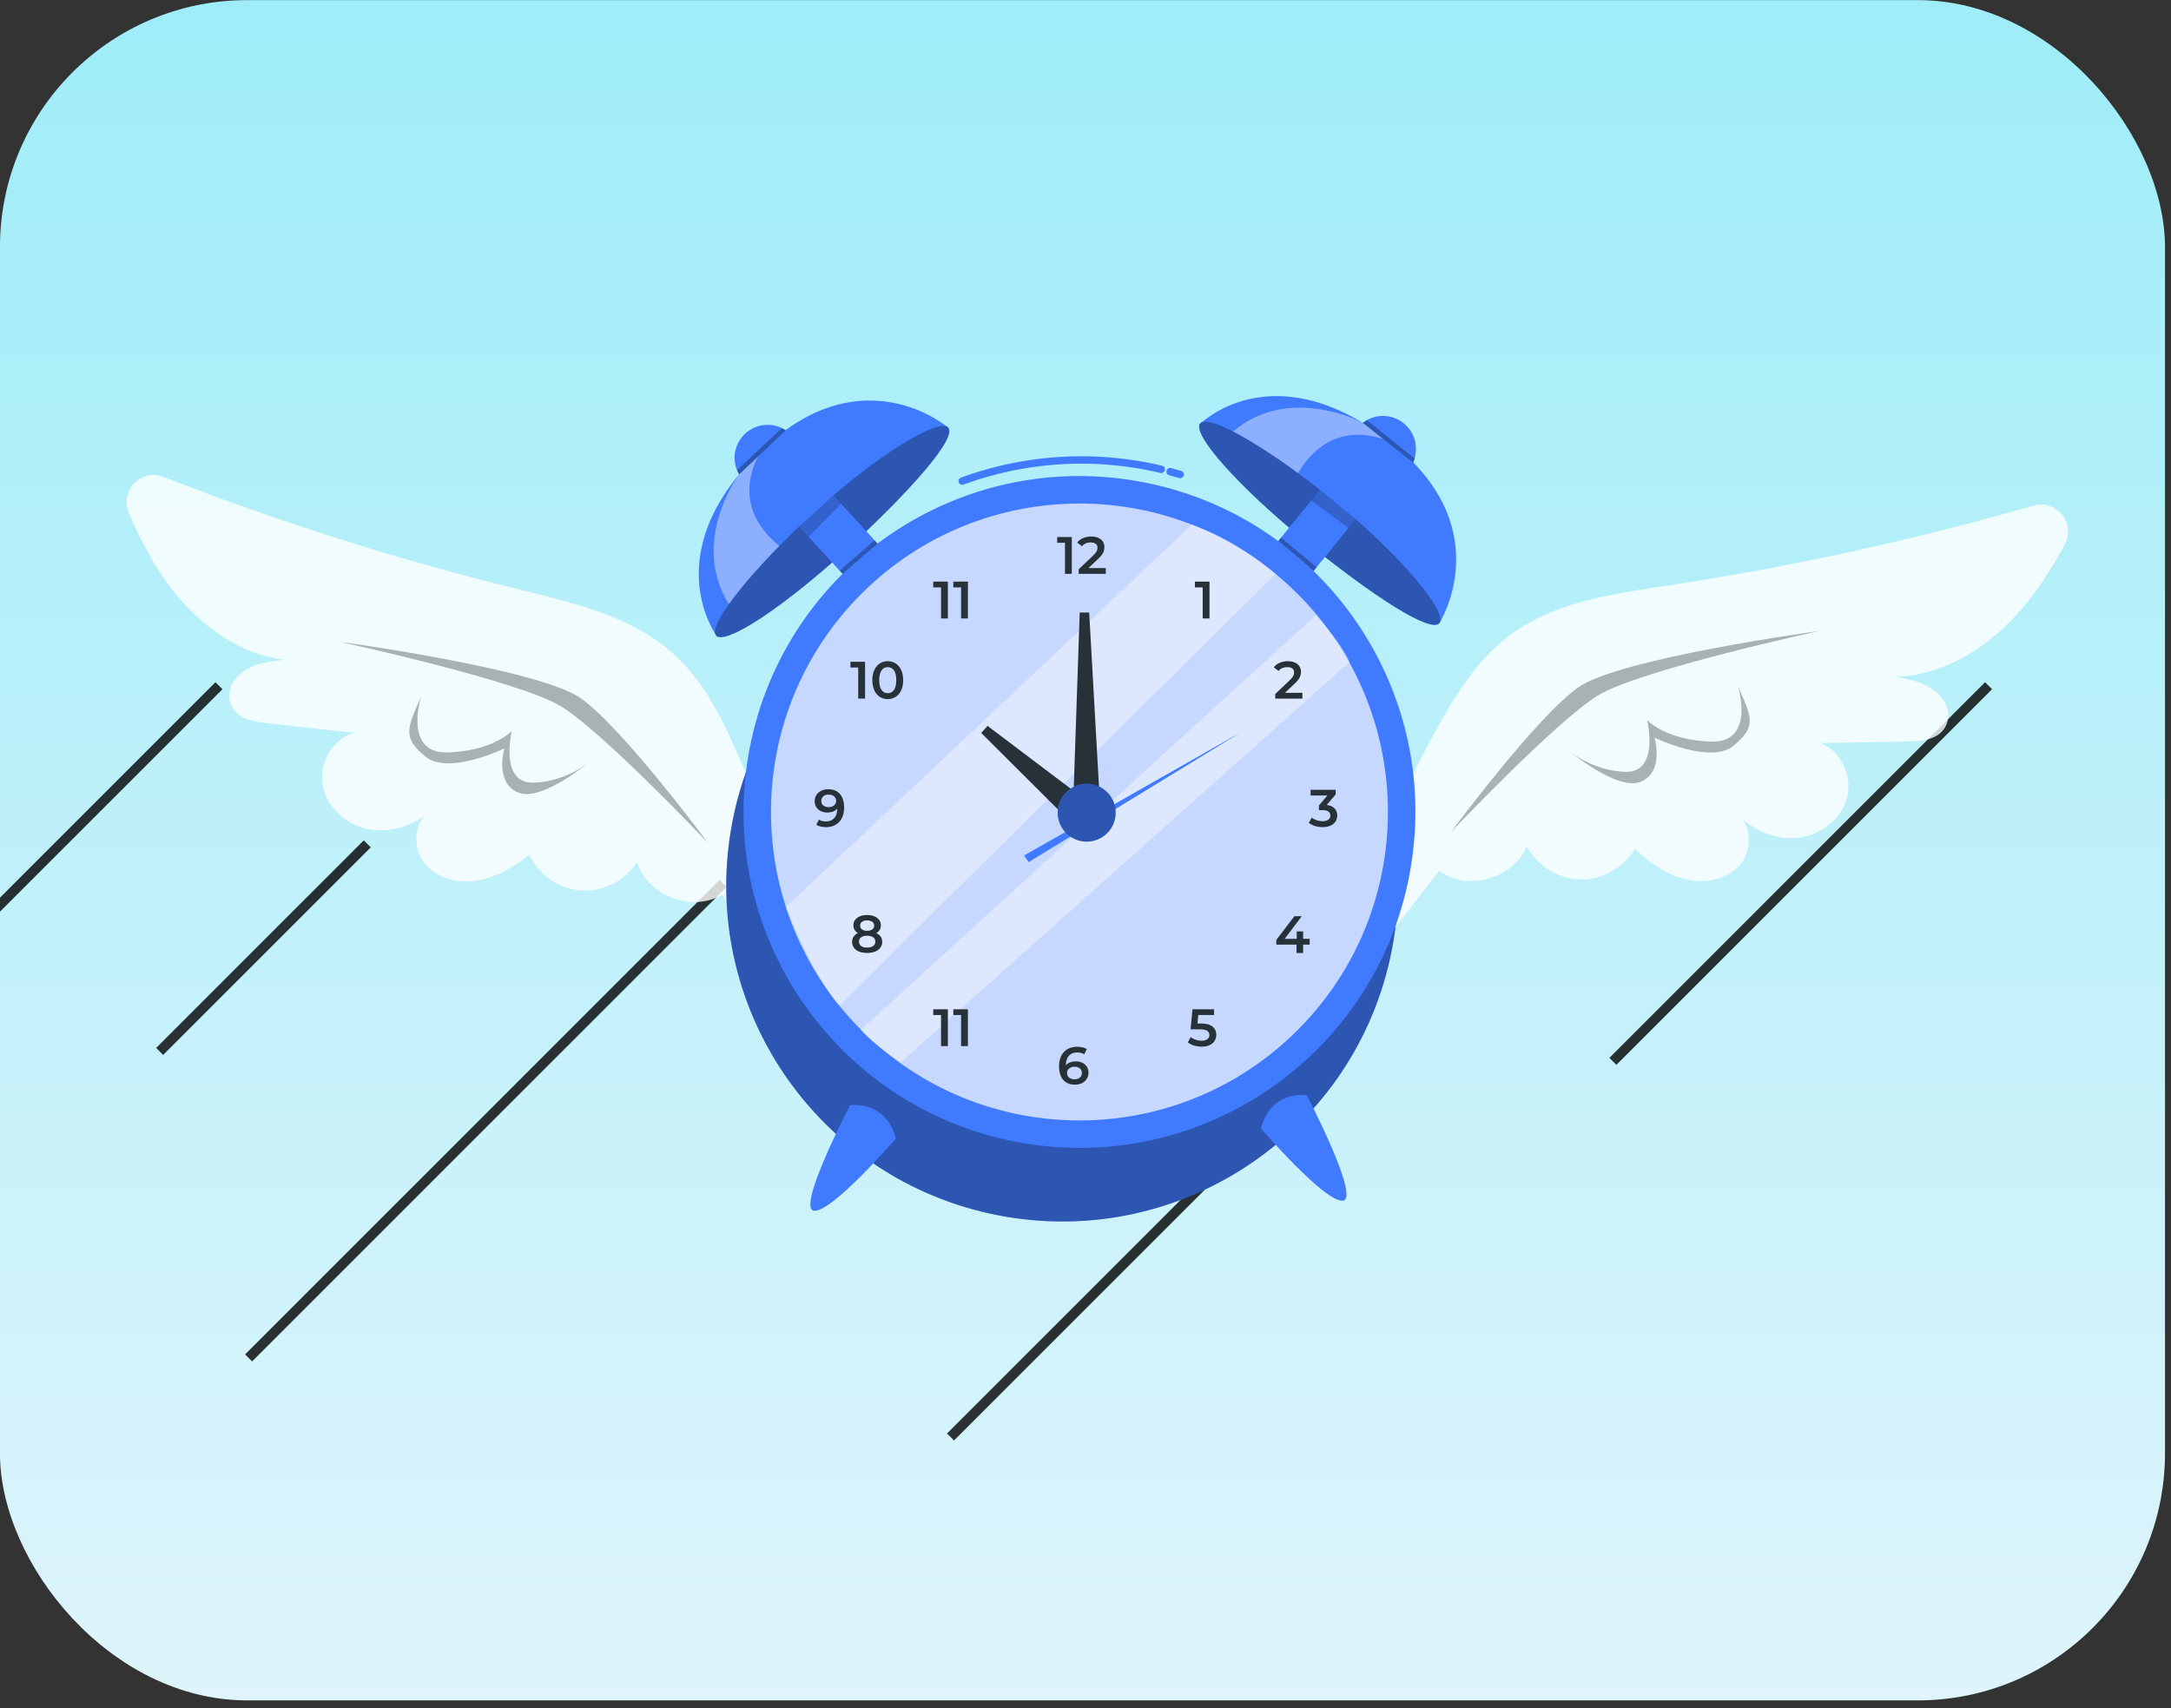 <svg width="169" height="133" fill="none" xmlns="http://www.w3.org/2000/svg">
  <rect width="100%" height="100%" fill="#333333" stroke="none"/>
  <g clip-path="url(#a)">
    <rect x="-.004" y=".009" width="168.537" height="132.367" rx="19.239" fill="url(#b)" />
    <path stroke="#000" stroke-opacity=".8" stroke-width=".77" d="M17.045 53.382-7.581 78.008M28.589 65.695 12.428 81.856M56.293 68.773l-36.939 36.94M102.468 83.395l-28.474 28.474M154.799 53.382l-29.244 29.244" />
    <path d="M57.343 58.525c-1.2-2.73-2.585-5.463-4.771-7.491-3.267-3.03-7.843-4.08-12.168-5.146a224.32 224.32 0 0 1-27.677-8.76c-1.75-.681-3.445 1.092-2.7 2.816.829 1.917 1.782 3.77 3.006 5.459 2.194 3.025 5.409 5.508 9.118 5.97-1.356.137-2.789.302-3.754 1.393-.49.553-.697 1.327-.45 2.023.411 1.156 1.736 1.396 2.875 1.521l6.755.74c-1.698.446-2.777 2.386-2.45 4.111.326 1.725 1.875 3.087 3.602 3.403 1.523.278 3.12-.187 4.379-1.097-.876.927-.92 2.579-.133 3.64.915 1.232 2.618 1.686 4.134 1.446 1.517-.24 2.876-1.066 4.1-1.99.722 1.548 2.327 2.646 4.032 2.757 1.705.11 3.44-.771 4.355-2.214.776 2.621 4.304 3.969 6.63 2.533l4.518 7.136 1.227-4.96a89.118 89.118 0 0 0-4.628-13.29ZM111.917 56.616c1.443-2.61 3.07-5.206 5.431-7.027 3.529-2.72 8.181-3.35 12.586-4.02a224.4 224.4 0 0 0 28.358-6.21c1.804-.52 3.331 1.399 2.433 3.048-.999 1.835-2.117 3.594-3.489 5.163-2.46 2.814-5.887 4.995-9.622 5.118 1.337.26 2.749.554 3.611 1.728.437.596.574 1.385.264 2.056-.514 1.113-1.855 1.233-3.001 1.253l-6.794.124c1.65.599 2.549 2.629 2.067 4.317-.482 1.688-2.148 2.903-3.897 3.061-1.541.14-3.09-.469-4.261-1.49.788 1.003.682 2.652-.198 3.637-1.024 1.144-2.761 1.442-4.249 1.065-1.488-.377-2.767-1.323-3.903-2.355-.859 1.477-2.557 2.424-4.265 2.38-1.708-.045-3.354-1.08-4.135-2.6-1.012 2.54-4.647 3.562-6.833 1.92l-5.147 6.697-.772-5.05a89.179 89.179 0 0 1 5.816-12.815Z" fill="#fff" opacity=".8" />
    <path d="M108.476 73.242c2.375-14.245-7.248-27.717-21.493-30.09-14.245-2.375-27.717 7.248-30.09 21.493-2.375 14.244 7.248 27.716 21.493 30.09 14.244 2.374 27.716-7.248 30.09-21.493Z" fill="#407BFF" />
    <path opacity=".3" d="M108.476 73.242c2.374-14.245-7.248-27.717-21.493-30.09-14.245-2.375-27.717 7.248-30.09 21.492-2.375 14.245 7.248 27.717 21.493 30.091 14.244 2.374 27.716-7.248 30.09-21.493Z" fill="#000" />
    <path d="M109.823 67.51c2.374-14.244-7.249-27.716-21.494-30.09-14.244-2.374-27.716 7.249-30.09 21.493-2.374 14.245 7.248 27.717 21.493 30.091 14.245 2.374 27.717-7.249 30.091-21.493Z" fill="#407BFF" />
    <path d="M101.01 80.194c9.378-9.378 9.378-24.583 0-33.96-9.378-9.379-24.583-9.379-33.96 0-9.379 9.377-9.379 24.582 0 33.96 9.377 9.378 24.582 9.378 33.96 0Z" fill="#407BFF" />
    <path opacity=".7" d="M101.01 80.194c9.378-9.378 9.378-24.583 0-33.96-9.378-9.379-24.583-9.379-33.96 0-9.379 9.377-9.379 24.582 0 33.96 9.377 9.378 24.582 9.378 33.96 0Z" fill="#fff" />
    <path opacity=".4" d="M92.785 40.845 61.178 70.608s2.177 5.505 4.157 7.676L99.303 44.68s-2.901-2.593-6.518-3.835ZM102.401 47.918 67.023 80.166s.553.884 3.106 2.532l34.925-31.158s-.407-1.258-2.653-3.622Z" fill="#fff" />
    <path d="M83.434 41.809v2.867h-.532v-2.42h-.606v-.447h1.138ZM86.08 44.225v.45h-2.113v-.356l1.139-1.08c.128-.124.215-.231.26-.322a.608.608 0 0 0 .067-.273.369.369 0 0 0-.135-.307c-.09-.071-.222-.106-.398-.106-.292 0-.515.1-.671.298l-.373-.286c.112-.15.263-.267.453-.35a1.57 1.57 0 0 1 .637-.125c.31 0 .56.073.745.22a.727.727 0 0 1 .278.603c0 .155-.032.301-.098.438-.065.137-.191.292-.376.467l-.766.729h1.351ZM84.254 82.739c.15.072.267.175.352.31a.845.845 0 0 1 .127.462.866.866 0 0 1-.14.49.918.918 0 0 1-.377.325 1.206 1.206 0 0 1-.532.115c-.393 0-.698-.123-.915-.369-.218-.246-.326-.598-.326-1.057 0-.322.059-.597.176-.825a1.22 1.22 0 0 1 .493-.52c.212-.119.457-.178.736-.178.147 0 .285.015.415.046.13.032.243.078.338.138l-.197.401a.979.979 0 0 0-.545-.139c-.275 0-.491.085-.647.254-.155.17-.233.414-.233.733v.005a.796.796 0 0 1 .324-.224c.13-.05.278-.076.442-.076.19 0 .359.036.509.109Zm-.193 1.15a.443.443 0 0 0 .156-.354.442.442 0 0 0-.156-.356.628.628 0 0 0-.418-.131.622.622 0 0 0-.42.139.444.444 0 0 0-.161.352c0 .14.052.255.157.346.106.092.251.138.437.138a.604.604 0 0 0 .405-.134ZM94.154 45.28v2.867h-.532v-2.42h-.606v-.447h1.138ZM94.387 79.92a.78.78 0 0 1 .291.64.887.887 0 0 1-.126.467.882.882 0 0 1-.381.332c-.17.082-.379.123-.627.123-.204 0-.403-.03-.594-.088a1.458 1.458 0 0 1-.483-.244l.225-.414c.107.087.235.156.383.207.15.05.303.076.461.076.189 0 .337-.04.444-.117a.374.374 0 0 0 .162-.322.372.372 0 0 0-.174-.334c-.116-.075-.315-.112-.596-.112h-.692l.147-1.56h1.683v.446h-1.233l-.06.663h.273c.405 0 .703.08.897.236ZM73.787 45.28v2.867h-.533v-2.42h-.606v-.447h1.139ZM75.347 45.28v2.867h-.532v-2.42h-.606v-.447h1.138ZM73.787 78.574v2.867h-.533v-2.42h-.606v-.447h1.139ZM75.347 78.574v2.867h-.532v-2.42h-.606v-.447h1.138ZM101.383 53.934v.451H99.27v-.356l1.138-1.081a1.26 1.26 0 0 0 .26-.322.612.612 0 0 0 .068-.272.368.368 0 0 0-.135-.307c-.091-.072-.223-.107-.398-.107-.292 0-.516.1-.671.299l-.373-.287c.112-.15.262-.267.452-.35a1.57 1.57 0 0 1 .637-.125c.311 0 .56.074.746.221a.729.729 0 0 1 .278.602c0 .156-.033.302-.098.439-.066.136-.191.292-.377.466l-.766.73h1.352ZM101.95 73.54h-.508v.651h-.516v-.65h-1.572v-.37l1.413-1.846h.569l-1.331 1.765h.938v-.578h.499v.578h.508v.45ZM67.34 51.518v2.867h-.533v-2.42h-.606v-.447h1.138ZM68.49 54.252a1.173 1.173 0 0 1-.426-.508 1.86 1.86 0 0 1-.155-.792c0-.306.052-.57.155-.793.104-.222.246-.392.426-.508.18-.116.386-.174.615-.174.229 0 .434.058.616.174.181.116.324.286.428.508.104.223.156.487.156.793 0 .305-.052.57-.156.792a1.167 1.167 0 0 1-.428.508 1.12 1.12 0 0 1-.616.174c-.23 0-.435-.058-.615-.174Zm1.1-.543c.118-.169.178-.422.178-.757 0-.337-.06-.589-.178-.758a.562.562 0 0 0-.485-.254.558.558 0 0 0-.482.254c-.119.169-.178.421-.178.758 0 .335.06.588.178.757.119.17.28.254.482.254a.563.563 0 0 0 .485-.254ZM68.553 72.915c.081.116.121.252.121.408a.75.75 0 0 1-.145.458.912.912 0 0 1-.411.301c-.178.07-.384.105-.619.105s-.44-.035-.616-.105a.898.898 0 0 1-.408-.3.758.758 0 0 1-.143-.46c0-.155.04-.29.119-.407a.812.812 0 0 1 .34-.276.681.681 0 0 1-.265-.248.674.674 0 0 1-.092-.354c0-.161.044-.302.133-.422a.85.85 0 0 1 .375-.278 1.47 1.47 0 0 1 .557-.099c.213 0 .4.033.56.099a.866.866 0 0 1 .377.278c.09.12.136.26.136.422a.655.655 0 0 1-.365.602c.15.068.266.16.347.276Zm-.587.731a.395.395 0 0 0 .172-.34.391.391 0 0 0-.172-.336c-.115-.082-.27-.123-.467-.123-.196 0-.35.041-.463.123a.393.393 0 0 0-.168.336c0 .145.056.258.168.34.112.082.267.123.463.123.197 0 .352-.041.467-.123Zm-.862-1.884a.35.35 0 0 0-.145.3c0 .122.048.22.145.292a.646.646 0 0 0 .395.108c.17 0 .303-.036.401-.108a.344.344 0 0 0 .148-.293.346.346 0 0 0-.15-.299.676.676 0 0 0-.4-.106.656.656 0 0 0-.394.106ZM103.886 62.939a.775.775 0 0 1 .209.553.852.852 0 0 1-.127.454.873.873 0 0 1-.383.326 1.46 1.46 0 0 1-.625.121c-.204 0-.402-.03-.591-.088a1.504 1.504 0 0 1-.486-.244l.23-.414c.103.087.23.157.378.207.149.05.303.076.461.076.189 0 .337-.04.444-.117a.37.37 0 0 0 .162-.318.367.367 0 0 0-.153-.313c-.102-.075-.259-.113-.469-.113h-.262v-.364l.651-.774h-1.302v-.446h1.954v.356l-.697.827c.265.033.467.123.606.27ZM65.382 61.813c.217.245.326.598.326 1.056 0 .322-.06.598-.177.825a1.219 1.219 0 0 1-.493.52 1.477 1.477 0 0 1-.735.18c-.148 0-.287-.017-.416-.048a1.12 1.12 0 0 1-.338-.137l.196-.402c.142.093.324.14.545.14.276 0 .491-.086.647-.255.156-.169.234-.413.234-.733v-.004a.795.795 0 0 1-.324.223 1.22 1.22 0 0 1-.442.076c-.189 0-.358-.036-.508-.109a.834.834 0 0 1-.352-.309.846.846 0 0 1-.127-.463c0-.185.046-.349.14-.489a.923.923 0 0 1 .376-.325c.159-.077.336-.115.532-.115.394 0 .699.123.916.369Zm-.455.884a.444.444 0 0 0 .162-.352.438.438 0 0 0-.158-.345c-.105-.092-.25-.138-.436-.138a.602.602 0 0 0-.405.133.444.444 0 0 0-.156.355c0 .15.052.269.156.356a.628.628 0 0 0 .418.131.622.622 0 0 0 .42-.14ZM83.52 63.267l.529-15.58h.738l.878 15.58H83.52Z" fill="#263238" />
    <path d="m83.657 64.313-7.276-7.252.494-.55 8.216 6.206-1.434 1.596Z" fill="#263238" />
    <path d="m79.715 66.601 16.994-9.658-16.635 10.175-.359-.517Z" fill="#407BFF" />
    <path d="M86.847 63.267a2.254 2.254 0 1 1-4.509 0 2.254 2.254 0 0 1 4.509 0Z" fill="#407BFF" />
    <path opacity=".3" d="M86.847 63.267a2.254 2.254 0 1 1-4.509 0 2.254 2.254 0 0 1 4.509 0Z" fill="#000" />
    <path d="M66.168 86.047s-4.22 8.095-2.795 8.212c1.423.118 6.363-5.624 6.363-5.624s-.53-2.84-3.568-2.588ZM101.727 85.262s4.22 8.094 2.796 8.212c-1.424.118-6.363-5.625-6.363-5.625s.529-2.84 3.567-2.587ZM55.847 49.597C56 49.411 73.81 33.29 73.81 33.29s-6.82-5.904-14.812 2.037c-7.99 7.94-3.151 14.27-3.151 14.27Z" fill="#407BFF" />
    <path d="M73.81 33.29c.717.782-2.915 4.922-7.84 9.435-4.925 4.512-9.498 7.536-10.215 6.755-.717-.783 2.694-5.075 7.619-9.588 4.925-4.513 9.72-7.384 10.436-6.602Z" fill="#407BFF" />
    <path opacity=".3" d="M73.81 33.29c.717.782-2.915 4.922-7.84 9.435-4.925 4.512-9.498 7.536-10.215 6.755-.717-.783 2.694-5.075 7.619-9.588 4.925-4.513 9.72-7.384 10.436-6.602Z" fill="#000" />
    <path d="m62.325 35.784-2.654 2.432 6.213 6.78 2.654-2.432-6.213-6.78Z" fill="#407BFF" />
    <path d="M59.755 38.212a2.568 2.568 0 1 0 0-5.137 2.568 2.568 0 0 0 0 5.137Z" fill="#407BFF" />
    <path opacity=".4" d="m58.988 35.564-1.453 1.367c-.205.254-3.78 5.324-.8 10.1 1.127-1.535 2.464-3.04 3.93-4.53-1.545-1.245-3.315-3.548-1.677-6.937Z" fill="#fff" />
    <path opacity=".2" d="m62.205 40.985 2.668-2.418.596.651-2.528 2.57-.736-.803Z" fill="#000" />
    <path opacity=".3" d="m57.535 36.931 3.629-3.435-.292-.163-3.501 3.266.164.333Z" fill="#000" />
    <path d="M93.325 33.079c.206.125 18.719 15.434 18.719 15.434s4.862-7.598-4.144-14.365c-9.007-6.768-14.575-1.07-14.575-1.07Z" fill="#407BFF" />
    <path d="M112.044 48.513c-.672.822-5.29-2.178-10.464-6.404-5.173-4.225-8.823-8.316-8.152-9.138.671-.822 5.41 1.937 10.583 6.163 5.174 4.225 8.704 8.557 8.033 9.38Z" fill="#407BFF" />
    <path opacity=".3" d="M112.044 48.513c-.672.822-5.29-2.178-10.464-6.404-5.173-4.225-8.823-8.316-8.152-9.138.671-.822 5.41 1.937 10.583 6.163 5.174 4.225 8.704 8.557 8.033 9.38Z" fill="#000" />
    <path d="m107.927 37.497-2.788-2.277-5.817 7.123 2.788 2.277 5.817-7.123Z" fill="#407BFF" />
    <path d="M108.064 37.483a2.568 2.568 0 1 1-.738-5.082 2.568 2.568 0 0 1 .738 5.082Z" fill="#407BFF" />
    <path opacity=".4" d="m107.663 34.171-1.561-1.241c-.28-.167-5.812-2.976-10.11.658 1.68.896 3.363 2.002 5.047 3.24 1.011-1.709 3.036-3.79 6.624-2.657Z" fill="#fff" />
    <path opacity=".2" d="m102.761 38.134 2.776 2.292-.558.684-2.906-2.133.688-.843Z" fill="#000" />
    <path opacity=".3" d="m106.101 32.93 3.922 3.097.119-.312-3.735-2.996-.306.21ZM65.59 44.676s1.975-1.753 2.739-2.34l-.25-.271-2.71 2.368.221.243ZM99.527 42.117s2.04 1.675 2.739 2.338l.23-.288-2.765-2.307-.204.257ZM26.439 49.965s15.501 2.1 18.76 4.387c3.26 2.288 9.898 11.254 9.898 11.254S46.953 57.006 43.693 55c-3.259-2.007-17.254-5.035-17.254-5.035Z" fill="#000" />
    <path opacity=".3" d="M32.778 54.24s-1.424 4.46 2.106 4.337c3.531-.124 4.956-1.673 4.956-1.673s-.991 4.088 1.672 4.026c2.664-.062 4.522-1.734 4.522-1.734s-3.84 3.276-5.698 2.506c-1.858-.771-1.072-3.435-1.072-3.435s-4.35 2.114-6.147.633c-1.797-1.481-1.446-2.16-.339-4.66ZM141.622 49.123s-15.501 2.1-18.761 4.387c-3.259 2.288-9.898 11.253-9.898 11.253s8.145-8.599 11.404-10.605c3.259-2.007 17.255-5.035 17.255-5.035Z" fill="#000" />
    <path opacity=".3" d="M135.283 53.398s1.424 4.46-2.106 4.336c-3.531-.123-4.956-1.672-4.956-1.672s.991 4.088-1.672 4.026c-2.664-.062-4.522-1.734-4.522-1.734s3.84 3.276 5.698 2.505c1.859-.77 1.072-3.434 1.072-3.434s4.351 2.114 6.147.633c1.797-1.482 1.446-2.16.339-4.66Z" fill="#000" />
    <path d="M74.904 37.453a26.963 26.963 0 0 1 15.49-.915M91.086 36.718l.78.22" stroke="#407BFF" stroke-width=".577" stroke-miterlimit="10" stroke-linecap="round" stroke-linejoin="round" />
  </g>
  <defs>
    <linearGradient id="b" x1="84.264" y1=".009" x2="84.264" y2="132.376" gradientUnits="userSpaceOnUse">
      <stop stop-color="#9EEDF8" />
      <stop offset="1" stop-color="#DFF4FB" />
    </linearGradient>
    <clipPath id="a">
      <rect x="-.004" y=".009" width="168.537" height="132.367" rx="19.239" fill="#fff" />
    </clipPath>
  </defs>
</svg>
